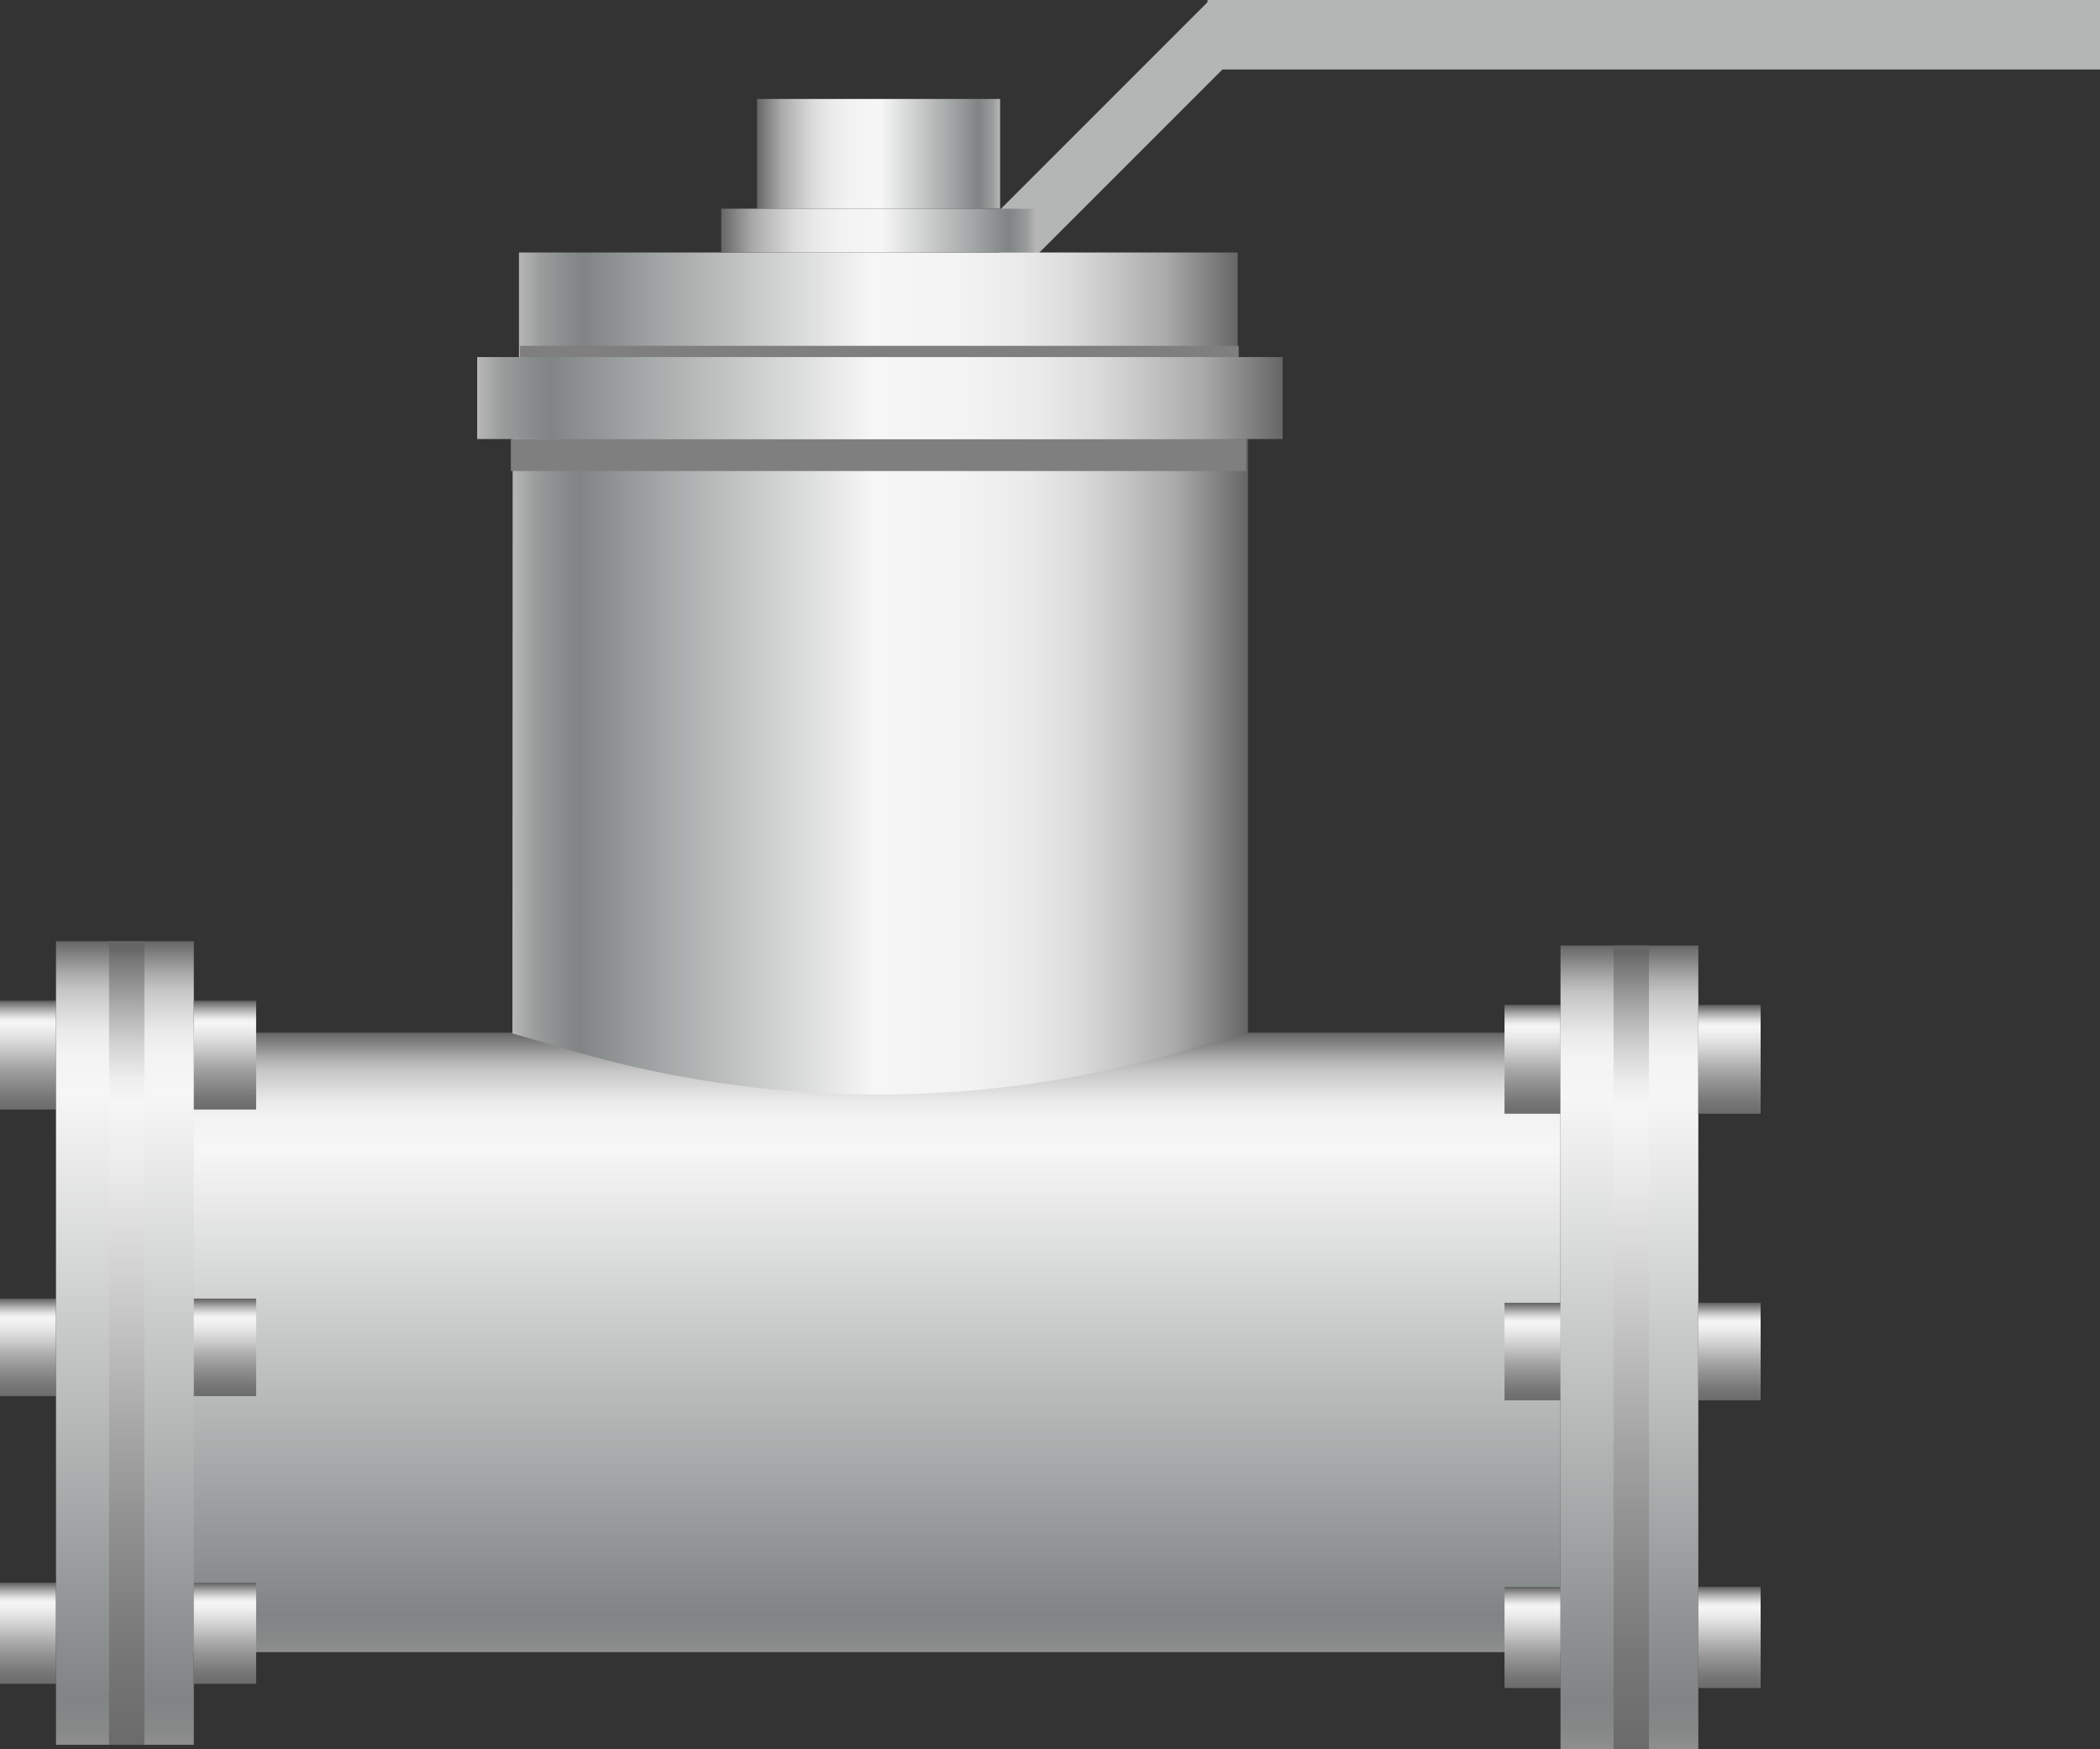 <svg xmlns="http://www.w3.org/2000/svg" xmlns:xlink="http://www.w3.org/1999/xlink" viewBox="0 0 149.63 124.61"><rect x="0" y="0" width="149.63" height="124.61" fill="#333333" stroke="none"/><defs><style>.cls-1{fill:url(#未命名的渐变_67);}.cls-2{fill:url(#未命名的渐变_67-2);}.cls-3{fill:url(#未命名的渐变_67-3);}.cls-4{fill:#b4b5b5;}.cls-5{fill:url(#未命名的渐变_143);}.cls-6{fill:url(#未命名的渐变_9);}.cls-7{fill:url(#未命名的渐变_143-2);}.cls-8{fill:#7f7f7f;}.cls-9{fill:url(#未命名的渐变_9-2);}.cls-10{fill:url(#未命名的渐变_67-4);}.cls-11{fill:url(#未命名的渐变_67-5);}.cls-12{fill:url(#未命名的渐变_67-6);}.cls-13{fill:url(#未命名的渐变_67-7);}.cls-14{fill:url(#未命名的渐变_67-8);}.cls-15{fill:url(#未命名的渐变_143-3);}.cls-16{fill:url(#未命名的渐变_67-9);}.cls-17{fill:url(#未命名的渐变_67-10);}.cls-18{fill:url(#未命名的渐变_9-3);}.cls-19{fill:url(#未命名的渐变_67-11);}.cls-20{fill:url(#未命名的渐变_67-12);}.cls-21{fill:url(#未命名的渐变_67-13);}.cls-22{fill:url(#未命名的渐变_67-14);}.cls-23{fill:url(#未命名的渐变_143-4);}.cls-24{fill:url(#未命名的渐变_143-5);}</style><linearGradient id="未命名的渐变_67" x1="2" y1="79.05" x2="2" y2="71.3" gradientUnits="userSpaceOnUse"><stop offset="0" stop-color="#6b6b6b"/><stop offset="0.11" stop-color="#767676"/><stop offset="0.3" stop-color="#959595"/><stop offset="0.41" stop-color="#aaa"/><stop offset="0.56" stop-color="#ccc"/><stop offset="0.71" stop-color="#eaeaea"/><stop offset="0.8" stop-color="#f6f6f6"/><stop offset="0.83" stop-color="#ededed"/><stop offset="0.87" stop-color="#d4d4d4"/><stop offset="0.92" stop-color="#ababab"/><stop offset="0.98" stop-color="#737373"/><stop offset="0.99" stop-color="#666"/></linearGradient><linearGradient id="未命名的渐变_67-2" x1="2" y1="99.47" x2="2" y2="92.52" xlink:href="#未命名的渐变_67"/><linearGradient id="未命名的渐变_67-3" x1="2" y1="119.97" x2="2" y2="112.76" xlink:href="#未命名的渐变_67"/><linearGradient id="未命名的渐变_143" x1="36.98" y1="22.74" x2="88.19" y2="22.74" gradientUnits="userSpaceOnUse"><stop offset="0" stop-color="#b7b7b7"/><stop offset="0.03" stop-color="#9b9d9d"/><stop offset="0.07" stop-color="#878b8b"/><stop offset="0.09" stop-color="#808484"/><stop offset="0.2" stop-color="#a3a6a6"/><stop offset="0.49" stop-color="#f6f6f6"/><stop offset="0.61" stop-color="#f3f3f3"/><stop offset="0.7" stop-color="#eaeaea"/><stop offset="0.77" stop-color="#dbdbdb"/><stop offset="0.83" stop-color="#c5c5c5"/><stop offset="0.9" stop-color="#aaa"/><stop offset="0.95" stop-color="#888"/><stop offset="1" stop-color="#666"/></linearGradient><linearGradient id="未命名的渐变_9" x1="61.64" y1="117.71" x2="61.64" y2="73.58" gradientUnits="userSpaceOnUse"><stop offset="0" stop-color="#8e8e8e"/><stop offset="0.02" stop-color="#878989"/><stop offset="0.06" stop-color="#808484"/><stop offset="0.28" stop-color="#a3a6a6"/><stop offset="0.81" stop-color="#f6f6f6"/><stop offset="0.86" stop-color="#f3f3f3"/><stop offset="0.89" stop-color="#eaeaea"/><stop offset="0.91" stop-color="#dbdbdb"/><stop offset="0.94" stop-color="#c5c5c5"/><stop offset="0.96" stop-color="#aaa"/><stop offset="0.98" stop-color="#888"/><stop offset="1" stop-color="#666"/></linearGradient><linearGradient id="未命名的渐变_143-2" x1="239.71" y1="235.01" x2="187.33" y2="235.01" gradientTransform="translate(276.25 288.72) rotate(180)" xlink:href="#未命名的渐变_143"/><linearGradient id="未命名的渐变_9-2" x1="8.9" y1="124.31" x2="8.9" y2="67.06" xlink:href="#未命名的渐变_9"/><linearGradient id="未命名的渐变_67-4" x1="9.03" y1="124.31" x2="9.03" y2="67.06" xlink:href="#未命名的渐变_67"/><linearGradient id="未命名的渐变_67-5" x1="16.03" y1="79.05" x2="16.03" y2="71.3" xlink:href="#未命名的渐变_67"/><linearGradient id="未命名的渐变_67-6" x1="16.03" y1="99.47" x2="16.03" y2="92.52" xlink:href="#未命名的渐变_67"/><linearGradient id="未命名的渐变_67-7" x1="16.03" y1="119.97" x2="16.03" y2="112.76" xlink:href="#未命名的渐变_67"/><linearGradient id="未命名的渐变_67-8" x1="109.19" y1="79.36" x2="109.19" y2="71.6" xlink:href="#未命名的渐变_67"/><linearGradient id="未命名的渐变_143-3" x1="256.51" y1="58.25" x2="256.51" y2="40.93" gradientTransform="translate(-193.92 -38.63)" xlink:href="#未命名的渐变_143"/><linearGradient id="未命名的渐变_67-9" x1="109.19" y1="99.77" x2="109.19" y2="92.82" xlink:href="#未命名的渐变_67"/><linearGradient id="未命名的渐变_67-10" x1="109.19" y1="120.27" x2="109.19" y2="113.06" xlink:href="#未命名的渐变_67"/><linearGradient id="未命名的渐变_9-3" x1="116.1" y1="124.61" x2="116.1" y2="67.37" xlink:href="#未命名的渐变_9"/><linearGradient id="未命名的渐变_67-11" x1="116.23" y1="124.61" x2="116.23" y2="67.37" xlink:href="#未命名的渐变_67"/><linearGradient id="未命名的渐变_67-12" x1="123.23" y1="79.36" x2="123.23" y2="71.6" xlink:href="#未命名的渐变_67"/><linearGradient id="未命名的渐变_67-13" x1="123.23" y1="99.77" x2="123.23" y2="92.82" xlink:href="#未命名的渐变_67"/><linearGradient id="未命名的渐变_67-14" x1="123.23" y1="120.27" x2="123.23" y2="113.06" xlink:href="#未命名的渐变_67"/><linearGradient id="未命名的渐变_143-4" x1="-64.38" y1="94.65" x2="-6.99" y2="94.65" gradientTransform="translate(98.38 -66.28)" xlink:href="#未命名的渐变_143"/><linearGradient id="未命名的渐变_143-5" x1="251.04" y1="60.86" x2="251.04" y2="38.39" gradientTransform="translate(-188.42 -33.19)" xlink:href="#未命名的渐变_143"/></defs><title>Hand valve （手动阀） (3)</title><g id="图层_2" data-name="图层 2"><g id="图层_23" data-name="图层 23"><g id="Hand_valve_手动阀_" data-name="Hand valve （手动阀）"><rect class="cls-1" y="71.3" width="3.99" height="7.75"/><rect class="cls-2" y="92.52" width="3.99" height="6.95"/><rect class="cls-3" y="112.76" width="3.99" height="7.21"/><rect class="cls-4" x="67.75" y="7.64" width="23.33" height="4.14" transform="translate(16.39 59) rotate(-45)"/><rect class="cls-5" x="36.98" y="17.99" width="51.21" height="9.5"/><rect class="cls-6" x="12.1" y="73.58" width="99.09" height="44.13"/><path class="cls-7" d="M36.53,29.45H88.92V73.58l-5.28,1.49A77.7,77.7,0,0,1,40,74.63l-3.49-1Z"/><rect class="cls-8" x="36.4" y="31.29" width="52.38" height="2.27"/><rect class="cls-8" x="37.05" y="24.64" width="51.21" height="2.27"/><rect class="cls-9" x="3.99" y="67.06" width="9.82" height="57.25"/><rect class="cls-10" x="7.77" y="67.06" width="2.52" height="57.25"/><rect class="cls-11" x="13.81" y="71.3" width="4.44" height="7.75"/><rect class="cls-12" x="13.81" y="92.52" width="4.44" height="6.95"/><rect class="cls-13" x="13.81" y="112.76" width="4.44" height="7.21"/><rect class="cls-14" x="107.2" y="71.6" width="3.99" height="7.75"/><rect class="cls-15" x="58.69" y="2.31" width="7.82" height="17.32" transform="translate(51.63 73.56) rotate(-90)"/><rect class="cls-16" x="107.2" y="92.82" width="3.99" height="6.95"/><rect class="cls-17" x="107.2" y="113.06" width="3.99" height="7.21"/><rect class="cls-18" x="111.19" y="67.37" width="9.82" height="57.25"/><rect class="cls-19" x="114.97" y="67.37" width="2.52" height="57.25"/><rect class="cls-20" x="121.01" y="71.6" width="4.44" height="7.75"/><rect class="cls-21" x="121.01" y="92.82" width="4.44" height="6.95"/><rect class="cls-22" x="121.01" y="113.06" width="4.44" height="7.21"/><rect class="cls-23" x="34" y="25.44" width="57.39" height="5.84"/><rect class="cls-4" x="86.04" width="63.59" height="4.95"/><rect class="cls-24" x="61.07" y="5.2" width="3.12" height="22.47" transform="translate(46.19 79.06) rotate(-90)"/></g></g></g></svg>